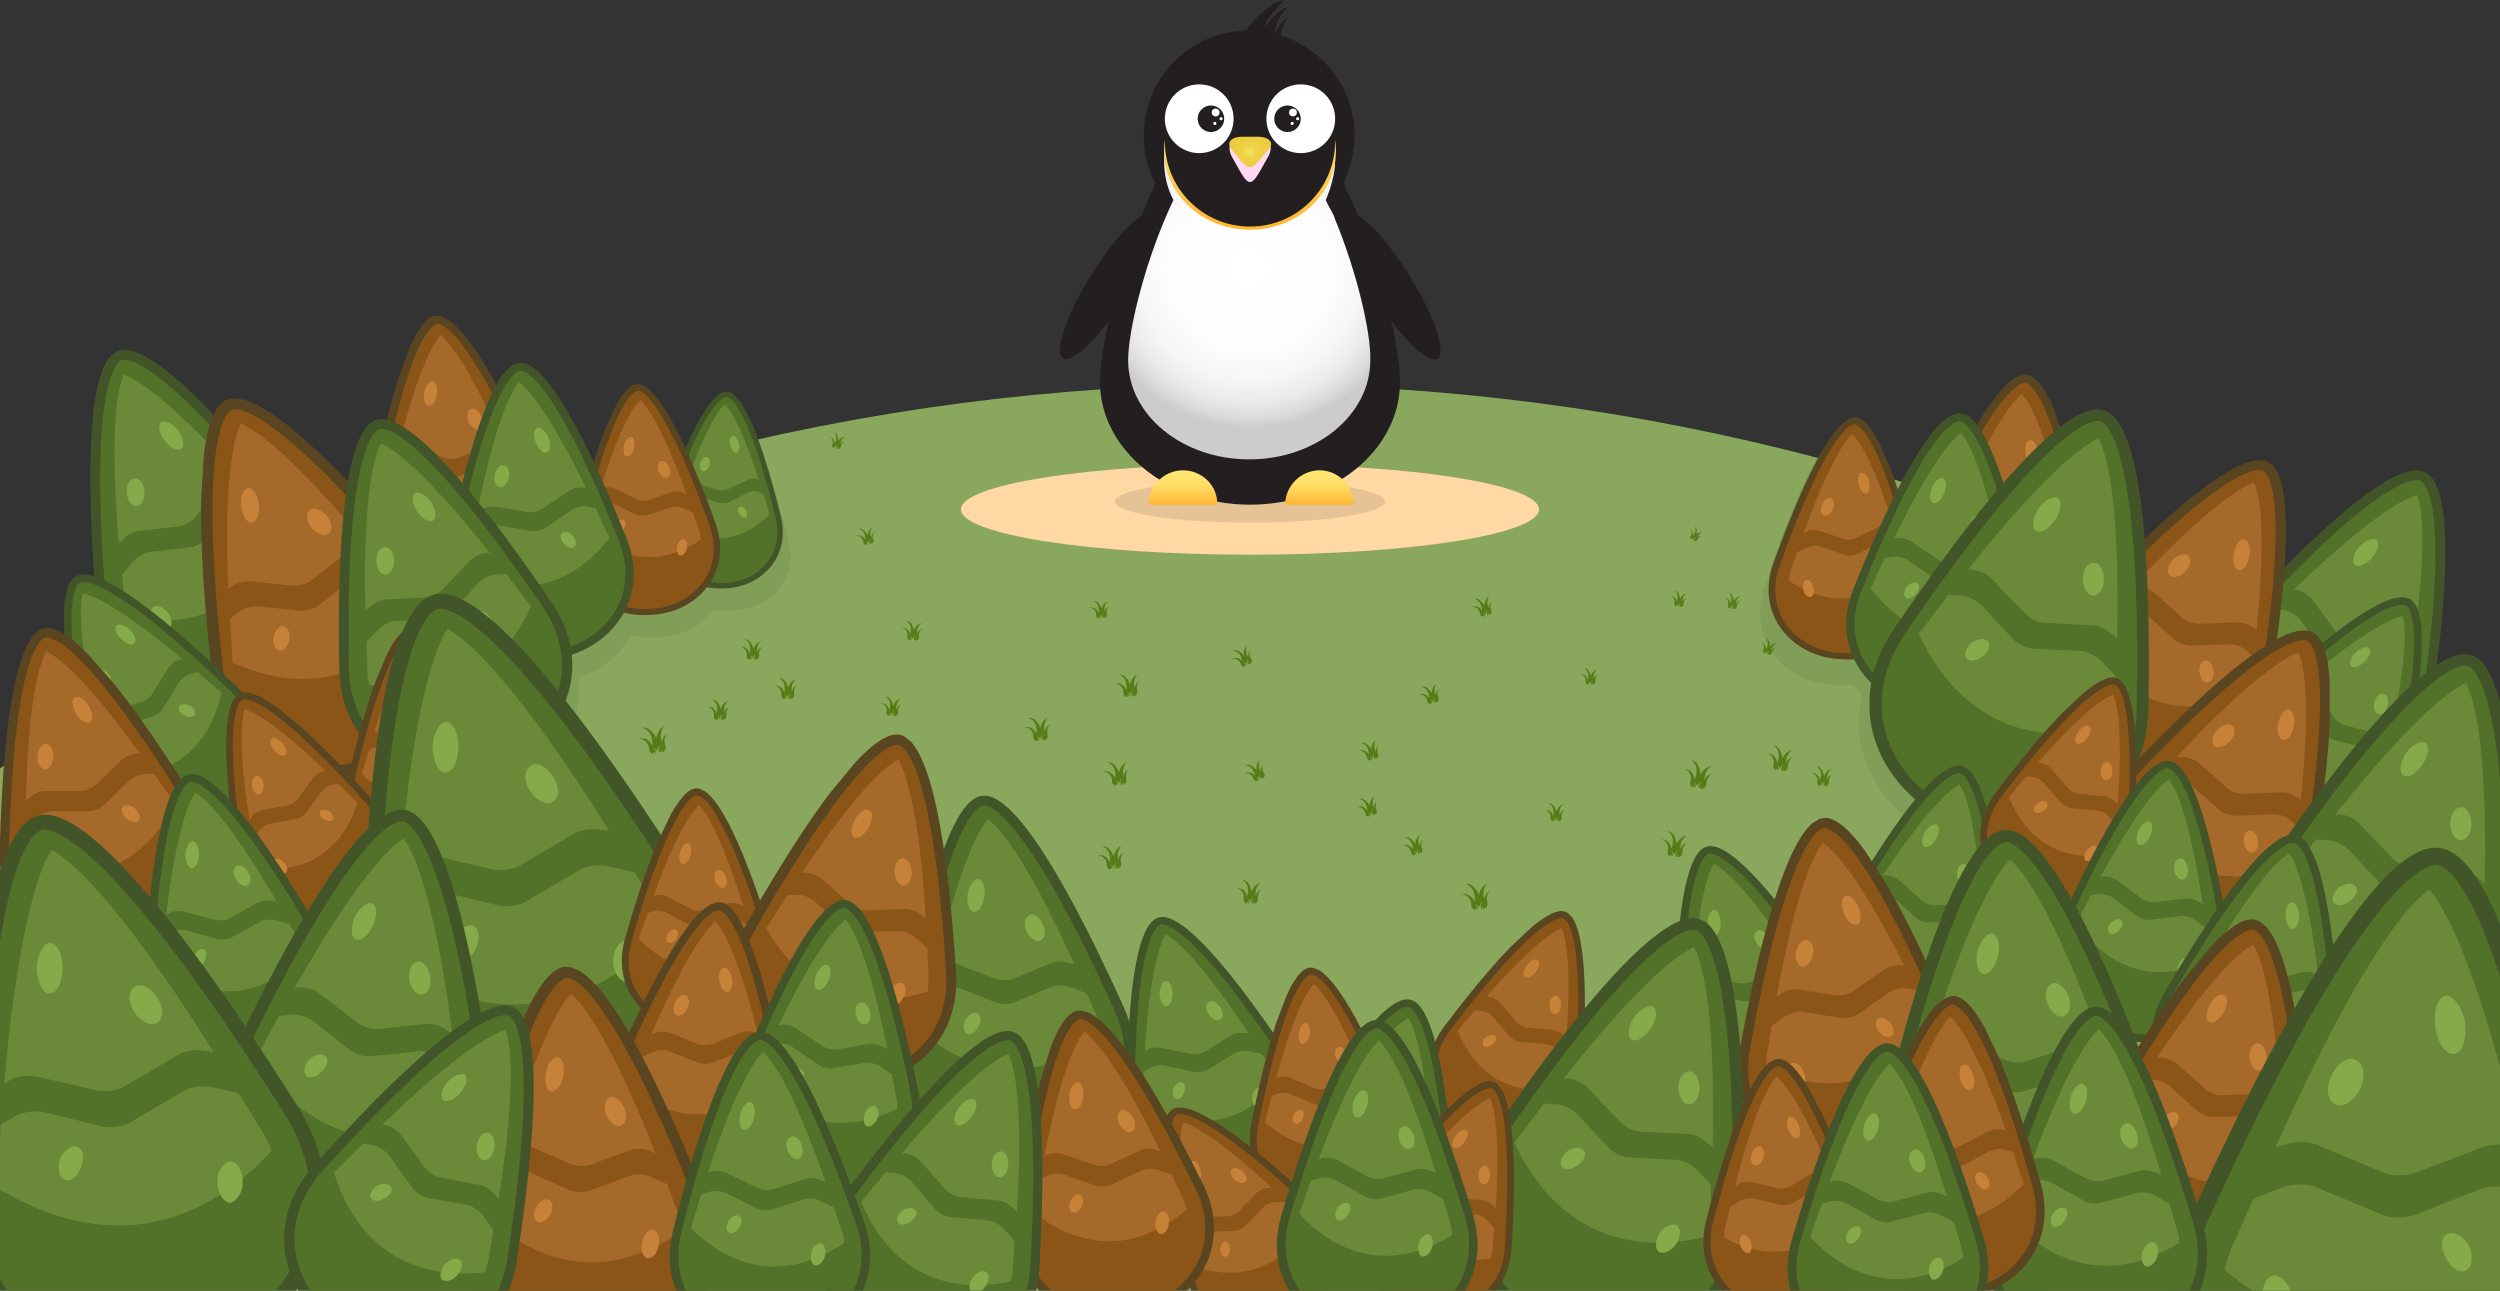 <svg xmlns="http://www.w3.org/2000/svg" xmlns:xlink="http://www.w3.org/1999/xlink" width="320" height="165.2" viewBox="0 0 320 165.2"><rect x="0" y="0" width="320" height="165.2" fill="#333333" stroke="none"/><symbol id="l" viewBox="-1.7 -1.5 3.5 3.1"><path fill="#567C18" d="M.8-.5c0 .1-.2 1.1.6 1.8C.7 1 .4.5.3.1.1.6-.2 1.5-1 1.5.2.8-.3-.6-.3-.6S-.5.5-1.7.4c.9-.1 1-1 1-1v-.5c0-.2.2-.4.5-.5 0 .1-.1.3-.2.3h-.1.1c.3 0 .4-.3.4-.3 0 .1 0 .4-.2.7.2-.1.3-.3.3-.4.1.2.2.5.5.6-.4-.3-.3-.8-.2-.8 0 0 .1.4.5.4-.3 0-.4-.3-.4-.4.4 0 .6.2.6.5v.5c0 .1.1.8.6.9C1 .3.8-.4.8-.5z"/></symbol><symbol id="f" viewBox="-17.9 -27.4 35.8 54.8"><path fill="#425529" d="M17.8-11.1C17.5-24.2 5.5-30-5-26.4c-10.7 3.2-17.1 14.8-9.8 25.6C.4 21.5 8.6 28.4 12.1 27.2c3.6-1 6.2-11.4 5.7-38.3z"/><path fill="#527129" d="M-4.1-25c-.1 0-.3.1-.4.1-.1 0-.3.1-.4.1-5.1 1.6-9.1 5.3-10.7 10-1.5 4.3-.7 9 2.1 13.2C5.8 26.7 11.1 26 11.6 25.8h.1c.5-.2 5.3-2.7 4.6-36.9-.1-5.1-2.3-9.4-6-12C6.4-25.9 1-26.6-4.1-25z"/><path d="M-4.8 6.8c.9 0 2-.6 2.6-1.2L2 1.2C2.6.6 3.7 0 4.6 0l6-.3c.9 0 2-.6 2.6-1.2l.6-.5c.4 18.9-1.6 24.2-2.4 25.6-1.4-.6-6-3.3-16.7-16.8h.5zM13.6-6.8l-1.9 2c-.6.6-1.8 1.2-2.6 1.2l-6 .3c-.9 0-2 .6-2.6 1.2l-4.1 4.4c-.6.6-1.8 1.2-2.6 1.2l-1.6.1C-9 2-10.2.4-11.6-1.4c3.2-6.9 10.3-15.5 24.8-12 .2.8.3 1.5.3 2.4 0 1.3.1 2.8.1 4.2z" fill="#6B8A39"/><path fill="#84AA4A" d="M5.8 13.1C5 12 4 11.4 3.4 11.8s-.4 1.6.3 2.8c.8 1.1 1.9 1.7 2.5 1.4.6-.5.4-1.7-.4-2.9zm6.3-7.5c0-1.2-.6-2.1-1.4-2.1-.7 0-1.3 1-1.3 2.1 0 1.2.6 2.1 1.4 2.1.7.1 1.3-.9 1.3-2.1zM-3.5-4.3c-.7-.6-1.7-.7-2-.2-.4.5 0 1.4.7 2 .8.5 1.7.6 2.1.1.4-.5 0-1.4-.8-1.9zM9.1-14.4c-.6-.9-1.6-1.3-2.2-1-.5.4-.5 1.5.1 2.4.6.9 1.6 1.3 2.2 1 .6-.4.5-1.5-.1-2.4z"/></symbol><symbol id="e" viewBox="-15.4 -21.2 30.8 42.4"><path fill="#5A4521" d="M-11.6 2.1c-7.1-7.7-3.5-17.7 4.6-21.5 7.9-4.2 18.1-1 20 9.3 3.7 21.3 2.8 29.9.2 31.1-2.7 1.4-10.1-3.2-24.8-18.9z"/><path fill="#8C5518" d="M-6.8-18.2c.1 0 .2-.1.3-.1.1-.1.2-.1.3-.2 3.8-1.9 8.2-2 11.7-.2 3.3 1.6 5.5 4.8 6.2 8.8 4.7 27.1 1.3 29.6.8 29.8-.4.2-4.5 1.4-23.2-18.7-2.8-3-3.9-6.6-3.3-10.2.7-3.9 3.4-7.3 7.2-9.2z"/><path d="M11.4-.3c-.5.5-1.5.8-2.2.8L4.4.3c-.7 0-1.7.3-2.2.8l-3.6 3.2c-.5.4-1.5.8-2.2.7h-.6C6.1 16.1 10.3 18 11.4 18.4c.5-1.1 1.7-5.2.3-18.9l-.3.2zM-6.8 2.2l2.2.1c.7 0 1.7-.3 2.2-.8l3.6-3.2c.5-.5 1.5-.8 2.2-.8l4.8.2c.7 0 1.7-.3 2.2-.8l.9-.8c-.2-1.6-.4-3.2-.6-5C5-11-3.8-12-10.3-2c.3.5.7 1 1.1 1.5.9 1 1.7 1.8 2.4 2.7z" fill="#A56929"/><path fill="#C68239" d="M8.8 9.3c-.2-1.1.1-2 .7-2.1.5-.1 1.1.7 1.3 1.8.2 1.1-.1 2-.7 2.1-.5.1-1.1-.7-1.3-1.8zM1 8.5c-.7-.7-.8-1.6-.4-2 .4-.4 1.3-.2 2 .5s.8 1.6.4 2c-.4.4-1.3.2-2-.5zM4.4-5.9c.1-.8.6-1.4 1.1-1.3.5.1.8.8.7 1.5-.1.8-.6 1.4-1.1 1.3s-.8-.8-.7-1.5zM-8.4-4.7c-.2-.9.2-1.7.7-1.8.5 0 1.1.6 1.2 1.5.2.9-.2 1.7-.7 1.8-.5 0-1.1-.6-1.2-1.5z"/></symbol><defs><path id="a" d="M0 46.2h320v119H0z"/></defs><clipPath id="b"><use xlink:href="#a" overflow="visible"/></clipPath><circle clip-path="url(#b)" fill="#89A85D" cx="160" cy="334.2" r="285"/><defs><path id="c" d="M0 31.2h320v134H0z"/></defs><clipPath id="d"><use xlink:href="#c" overflow="visible"/></clipPath><g clip-path="url(#d)"><use xlink:href="#e" width="30.8" height="42.4" x="-15.4" y="-21.2" transform="scale(-.686) rotate(47.003 80.322 -425.615)" overflow="visible"/><use xlink:href="#f" width="35.8" height="54.8" x="-17.9" y="-27.4" transform="matrix(.529 -.366 -.366 -.529 151.813 136.276)" overflow="visible"/><use xlink:href="#f" width="35.8" height="54.8" x="-17.9" y="-27.4" transform="matrix(.641 -.053 -.053 -.641 174.192 146.04)" overflow="visible"/><use xlink:href="#e" width="30.8" height="42.4" x="-15.4" y="-21.2" transform="matrix(-.641 -.245 .245 -.641 170.98 140.555)" overflow="visible"/><ellipse fill="#FFD8A4" cx="160" cy="65.2" rx="37" ry="5.8"/><path fill="#809E57" d="M304.9 103.5c1.8-1.9 3.2-4.4 3.8-7.6 4.1-22.7 3.3-31.9.4-33.3-2.2-1.2-7.7 1.6-18 11.4.5-8.1-.5-11.8-2.2-12.6-2-1-6.8 1.4-15.7 9.8-.9-11-2.9-15.8-5.2-16.5-1.4-.5-3.4.3-6.3 2.7-1.3-4.8-2.6-6.8-3.8-6.9-1.2-.2-3.2 1.6-6.1 6.5-.7-1-1.4-1.5-2-1.5-1.7-.2-4.3 2.3-8.1 9.3-2.4-6.5-4.4-9-5.8-9-2.1-.1-5.4 5-10.1 19.5-2.2 7.1 3.1 12.4 9.4 12.4.6 0 1.3 0 1.9-.1.4.5.8.9 1.2 1.3-2 8.8 3.9 16.9 12.5 19.5 7.4 2.6 15.5.4 19.8-5.6 3.8 1.4 8 1.2 11.3-.5.5 3.3 2.7 6.3 5.8 8.1 6.1 3.9 14.6 2.1 16.9-6.1.2-.4.2-.6.3-.8z"/><use xlink:href="#f" width="35.8" height="54.8" x="-17.9" y="-27.4" transform="matrix(.833 .112 .112 -.833 297.253 81.733)" overflow="visible"/><use xlink:href="#e" width="30.8" height="42.4" x="-15.4" y="-21.2" transform="matrix(1 0 0 -1 277.13 80.157)" overflow="visible"/><use xlink:href="#e" width="30.8" height="42.4" x="-15.4" y="-21.2" transform="scale(.686 -.686) rotate(23.197 420.68 782.877)" overflow="visible"/><use xlink:href="#e" width="30.8" height="42.4" x="-15.4" y="-21.2" transform="matrix(.76 -.273 -.273 -.76 255.13 67.538)" overflow="visible"/><use xlink:href="#f" width="35.8" height="54.8" x="-17.9" y="-27.4" transform="matrix(.662 -.146 -.146 -.662 246.911 72.691)" overflow="visible"/><use xlink:href="#f" width="35.8" height="54.8" x="-17.9" y="-27.4" transform="matrix(1 0 0 -1 257.197 79.733)" overflow="visible"/><use xlink:href="#f" width="35.8" height="54.8" x="-17.9" y="-27.4" transform="matrix(.63 .131 .131 -.63 297.26 92.233)" overflow="visible"/><use xlink:href="#e" width="30.8" height="42.4" x="-15.4" y="-21.2" transform="matrix(1 0 0 -1 282.806 101.918)" overflow="visible"/><use xlink:href="#f" width="35.8" height="54.8" x="-17.9" y="-27.4" transform="matrix(.641 -.053 -.053 -.641 244.768 116.124)" overflow="visible"/><use xlink:href="#f" width="35.8" height="54.8" x="-17.9" y="-27.4" transform="matrix(.529 -.366 -.366 -.529 221.973 127.205)" overflow="visible"/><use xlink:href="#e" width="30.8" height="42.4" x="-15.4" y="-21.2" transform="scale(1 -1) rotate(32.683 337.671 333.683)" overflow="visible"/><use xlink:href="#f" width="35.8" height="54.8" x="-17.9" y="-27.4" transform="matrix(1 0 0 -1 304.228 111.048)" overflow="visible"/><path fill="#809E57" d="M100.9 69.1c-2.9-11.7-5.3-15.9-6.9-16-1.2-.1-2.9 1.9-5.3 7.3-2.8-6-4.8-8.3-6.2-8.2-1.5.1-3.3 2.8-5.6 10-4.5-9.5-7.6-13-9.5-12.8-.9.1-1.9.9-2.9 2.8-3.6-6.5-6.1-9-7.7-8.7-1.8.2-4 3.9-6.2 13.2-.6-.1-1-.1-1.4 0-1.5.4-2.8 2.8-3.6 7.9-8.4-8.7-13.2-11.4-15.4-10.4-.6.3-1.2.9-1.7 1.9-6.5-6.9-10.4-9-12.4-8.3-2.8 1-4.4 9-3 28.9-1.1-.3-1.8-.3-2.4 0-2.1 1.1-2.4 8 1.4 24.9 1.9 8.2 10.2 10.3 16.3 6.6 3.3-1.8 5.6-4.9 6.1-8.3 4.3 2.8 10.2 3.2 15.3.8.3-.1.6-.3 1-.4 3.6 2.1 8.2 2.6 12.6 1.1 6.7-2 11.4-8 10.7-14.7 2.9-.9 5.3-2.8 6.7-5.4 1.1.3 2.3.4 3.4.3 2.9-.1 5.6-1.4 7.3-3.6.4.1.9.1 1.3.1 5 .5 9.5-3.4 8.1-9z"/><use xlink:href="#f" width="35.8" height="54.8" x="-17.9" y="-27.4" transform="rotate(-159.556 52.65 23.261) scale(.448)" overflow="visible"/><use xlink:href="#f" width="35.8" height="54.8" x="-17.9" y="-27.4" transform="matrix(-.839 .053 -.053 -.839 26.686 67.14)" overflow="visible"/><use xlink:href="#e" width="30.8" height="42.4" x="-15.4" y="-21.2" transform="rotate(-156.802 48.723 23.98) scale(.655)" overflow="visible"/><use xlink:href="#f" width="35.8" height="54.8" x="-17.9" y="-27.4" transform="scale(.841 -.841) rotate(25.438 409.363 257.264)" overflow="visible"/><use xlink:href="#f" width="35.8" height="54.8" x="-17.9" y="-27.4" transform="matrix(1 0 0 -1 205.427 144.85)" overflow="visible"/><use xlink:href="#e" width="30.8" height="42.4" x="-15.4" y="-21.2" transform="rotate(-160.237 35.257 24.778) scale(.808)" overflow="visible"/><use xlink:href="#f" width="35.8" height="54.8" x="-17.9" y="-27.4" transform="rotate(-167.527 38.882 29.26) scale(.678)" overflow="visible"/><use xlink:href="#e" width="30.8" height="42.4" x="-15.4" y="-21.2" transform="matrix(-1.12 -.068 .068 -1.12 42.354 75.597)" overflow="visible"/><use xlink:href="#f" width="35.8" height="54.8" x="-17.9" y="-27.4" transform="rotate(180 29.144 38.238) scale(.835)" overflow="visible"/><use xlink:href="#f" width="35.8" height="54.8" x="-17.9" y="-27.4" transform="rotate(168.284 5.862 45.734) scale(.643)" overflow="visible"/><use xlink:href="#e" width="30.8" height="42.4" x="-15.4" y="-21.2" transform="matrix(.701 -.624 -.624 -.701 9.394 103.39)" overflow="visible"/><use xlink:href="#e" width="30.8" height="42.4" x="-15.4" y="-21.2" transform="rotate(-156.802 37.431 42.589) scale(.655)" overflow="visible"/><use xlink:href="#e" width="30.8" height="42.4" x="-15.4" y="-21.2" transform="scale(.686 -.686) rotate(51.832 183.687 -21.737)" overflow="visible"/><use xlink:href="#f" width="35.8" height="54.8" x="-17.9" y="-27.4" transform="scale(.678 -.678) rotate(31.488 331.386 -17.892)" overflow="visible"/><use xlink:href="#f" width="35.8" height="54.8" x="-17.9" y="-27.4" transform="matrix(1.076 -.709 -.709 -1.076 61.732 113.984)" overflow="visible"/><use xlink:href="#f" width="35.8" height="54.8" x="-17.9" y="-27.4" transform="scale(1 -1) rotate(8.737 888.533 221.526)" overflow="visible"/><use xlink:href="#e" width="30.8" height="42.4" x="-15.4" y="-21.2" transform="scale(-.686) rotate(47.003 -21.267 -522.111)" overflow="visible"/><use xlink:href="#f" width="35.8" height="54.8" x="-17.9" y="-27.4" transform="matrix(1.076 -.709 -.709 -1.076 11.066 142.269)" overflow="visible"/><use xlink:href="#e" width="30.8" height="42.4" x="-15.4" y="-21.2" transform="matrix(-.618 -.299 .299 -.618 91.036 117.84)" overflow="visible"/><use xlink:href="#e" width="30.8" height="42.4" x="-15.4" y="-21.2" transform="rotate(-133.499 126.775 37.313) scale(.686)" overflow="visible"/><use xlink:href="#e" width="30.8" height="42.4" x="-15.4" y="-21.2" transform="matrix(-.684 .05 -.05 -.684 160.156 155.673)" overflow="visible"/><use xlink:href="#e" width="30.8" height="42.4" x="-15.4" y="-21.2" transform="rotate(-163.151 83 64.61) scale(.883)" overflow="visible"/><use xlink:href="#f" width="35.8" height="54.8" x="-17.9" y="-27.4" transform="matrix(.634 -.11 -.11 -.634 272.977 115.978)" overflow="visible"/><use xlink:href="#f" width="35.8" height="54.8" x="-17.9" y="-27.4" transform="scale(-.678) rotate(31.488 117.212 -855.535)" overflow="visible"/><use xlink:href="#e" width="30.8" height="42.4" x="-15.4" y="-21.2" transform="matrix(-.775 -.639 .639 -.775 112.05 118.784)" overflow="visible"/><use xlink:href="#e" width="30.8" height="42.4" x="-15.4" y="-21.2" transform="matrix(.76 -.273 -.273 -.76 87.942 135.06)" overflow="visible"/><use xlink:href="#e" width="30.8" height="42.4" x="-15.4" y="-21.2" transform="matrix(-1.044 -.411 .411 -1.044 77.458 151.11)" overflow="visible"/><use xlink:href="#f" width="35.8" height="54.8" x="-17.9" y="-27.4" transform="matrix(.983 -.376 -.376 -.983 254.948 137.538)" overflow="visible"/><use xlink:href="#e" width="30.8" height="42.4" x="-15.4" y="-21.2" transform="matrix(-.775 -.639 .639 -.775 285.49 142.443)" overflow="visible"/><use xlink:href="#f" width="35.8" height="54.8" x="-17.9" y="-27.4" transform="matrix(-1.348 -.642 .642 -1.348 311.15 152.99)" overflow="visible"/><use xlink:href="#f" width="35.8" height="54.8" x="-17.9" y="-27.4" transform="scale(.789 -.789) rotate(17.902 780.89 972.976)" overflow="visible"/><use xlink:href="#f" width="35.8" height="54.8" x="-17.9" y="-27.4" transform="matrix(.833 .112 .112 -.833 52.565 150.222)" overflow="visible"/><use xlink:href="#f" width="35.8" height="54.8" x="-17.9" y="-27.4" transform="scale(.678 -.678) rotate(12.472 987.87 603.325)" overflow="visible"/><use xlink:href="#f" width="35.8" height="54.8" x="-17.9" y="-27.4" transform="matrix(.786 .03 .03 -.786 119.385 153.107)" overflow="visible"/><use xlink:href="#f" width="35.8" height="54.8" x="-17.9" y="-27.4" transform="scale(.717 -.717) rotate(20.35 662.729 265.581)" overflow="visible"/><use xlink:href="#e" width="30.8" height="42.4" x="-15.4" y="-21.2" transform="scale(.727 -.727) rotate(28.656 569.239 504.317)" overflow="visible"/><use xlink:href="#e" width="30.8" height="42.4" x="-15.4" y="-21.2" transform="scale(.856 -.856) rotate(25.23 532.34 559.2)" overflow="visible"/><use xlink:href="#f" width="35.8" height="54.8" x="-17.9" y="-27.4" transform="scale(.718 -.718) rotate(17.938 849.664 948.072)" overflow="visible"/><use xlink:href="#f" width="35.8" height="54.8" x="-17.9" y="-27.4" transform="scale(.718 -.718) rotate(17.938 791.036 661.646)" overflow="visible"/></g><ellipse opacity=".1" cx="160" cy="64.2" rx="17.3" ry="2.7"/><path fill="#231F20" d="M173.4 26.6c-.4-1.2-1-1.9-1.4-3.2.8-1.7 1.4-4.1 1.4-6 0-7.3-5.8-13.2-13-13.5h-.5c-7.5 0-13.5 6-13.5 13.5 0 2.2.5 4.3 1.5 6.1-4.3 9-7.1 20.5-7.1 25.4 0 8.6 8.6 15.7 19.2 15.7s19.2-7 19.2-15.7c0-4.3-2.2-13.9-5.8-22.3z"/><radialGradient id="g" cx="160.01" cy="34.31" r="20.512" gradientUnits="userSpaceOnUse"><stop offset="0" stop-color="#FFF"/><stop offset=".515" stop-color="#FDFDFD"/><stop offset=".7" stop-color="#F6F6F6"/><stop offset=".833" stop-color="#EBEBEB"/><stop offset=".939" stop-color="#DADADA"/><stop offset="1" stop-color="#CCC"/></radialGradient><path fill="url(#g)" d="M170.9 28.1c-.3-1-.8-1.5-1.2-2.5.6-1.4 1.2-3.4 1.2-5 0-5.9-4.7-10.7-10.5-10.9h-.5c-6 0-10.9 4.9-10.9 10.9 0 1.8.4 3.5 1.2 5-3.5 7.3-5.8 16.6-5.8 20.5 0 7 6.9 12.7 15.5 12.7s15.5-5.7 15.5-12.7c.1-3.5-1.7-11.2-4.5-18z"/><linearGradient id="h" gradientUnits="userSpaceOnUse" x1="151.446" y1="60.234" x2="151.446" y2="64.644"><stop offset="0" stop-color="#FFE773"/><stop offset=".22" stop-color="#FFE36E"/><stop offset=".482" stop-color="#FFD960"/><stop offset=".765" stop-color="#FFC748"/><stop offset="1" stop-color="#FFB42E"/></linearGradient><path fill="url(#h)" d="M151.4 60.2c-2.4 0-4.4 2-4.4 4.4h8.8c.1-2.4-1.9-4.4-4.4-4.4z"/><linearGradient id="i" gradientUnits="userSpaceOnUse" x1="168.856" y1="60.234" x2="168.856" y2="64.644"><stop offset="0" stop-color="#FFE773"/><stop offset=".22" stop-color="#FFE36E"/><stop offset=".482" stop-color="#FFD960"/><stop offset=".765" stop-color="#FFC748"/><stop offset="1" stop-color="#FFB42E"/></linearGradient><path fill="url(#i)" d="M168.9 60.2c-2.4 0-4.4 2-4.4 4.4h8.8c0-2.4-2-4.4-4.4-4.4z"/><linearGradient id="j" gradientUnits="userSpaceOnUse" x1="160.009" y1="9.165" x2="160.009" y2="29.379"><stop offset="0" stop-color="#FFE773"/><stop offset=".22" stop-color="#FFE36E"/><stop offset=".482" stop-color="#FFD960"/><stop offset=".765" stop-color="#FFC748"/><stop offset="1" stop-color="#FFB42E"/></linearGradient><ellipse fill="url(#j)" cx="160" cy="19.3" rx="11" ry="10.1"/><circle fill="#231F20" cx="160" cy="18.1" r="10.9"/><circle fill="#FFF" cx="153.5" cy="15.2" r="4.4"/><circle fill="#231F20" cx="155" cy="15.2" r="1.7"/><circle fill="#FFF" cx="155.6" cy="14.4" r=".5"/><circle fill="#FFF" cx="156.3" cy="15.2" r=".2"/><circle fill="#FFF" cx="155.5" cy="15.8" r=".2"/><circle fill="#FFF" cx="166.5" cy="15.2" r="4.4"/><circle fill="#231F20" cx="164.8" cy="15.2" r="1.7"/><circle fill="#FFF" cx="165.5" cy="14.4" r=".5"/><circle fill="#FFF" cx="166.1" cy="15.2" r=".2"/><circle fill="#FFF" cx="165.4" cy="15.8" r=".2"/><path fill="#FFD8F4" d="M162.3 20.1l-.9 1.6c-.4.7-.9 1.6-1.4 1.6-.5 0-1-.9-1.4-1.6l-.9-1.6c-.5-.9-.4-1.7.2-2.2l1.6-.3h1.5c1.5-.1 2.1 1.1 1.3 2.5z"/><radialGradient id="k" cx="160.016" cy="19.439" r="2.339" gradientUnits="userSpaceOnUse"><stop offset="0" stop-color="#F7E563"/><stop offset=".095" stop-color="#F4DF5A"/><stop offset=".321" stop-color="#F0D44B"/><stop offset=".588" stop-color="#EECE43"/><stop offset="1" stop-color="#EDCC40"/></radialGradient><path fill="url(#k)" d="M160.9 17.5h-1.8c-1.6 0-2.2.8-1.4 1.7l.9 1.1c.4.5.9 1.1 1.4 1.1.5 0 1-.6 1.4-1.1l.9-1.1c.9-.9.2-1.7-1.4-1.7z"/><path fill="#231F20" d="M159.2 4.3s2.6-3.9 5.2-4.3c-2.8 2.8-2.4 3.4-2.4 3.4s1.4-2.1 2.8-2.5c-2 2.1-1.5 3.4-1.5 3.4s.2-1.2 1.6-2.1c-1.1 1.4-1.1 3.2-1.1 3.2"/><ellipse transform="rotate(32.031 141.865 36.53)" fill="#231F20" cx="141.9" cy="36.5" rx="2.6" ry="11"/><ellipse transform="scale(-1) rotate(-32.031 -127.285 620.529)" fill="#231F20" cx="178.1" cy="36.5" rx="2.6" ry="11"/><g><use xlink:href="#l" width="3.5" height="3.1" x="-1.7" y="-1.5" transform="scale(.832 -.832) rotate(25.42 319.573 373.203)" overflow="visible"/><use xlink:href="#l" width="3.5" height="3.1" x="-1.7" y="-1.5" transform="matrix(1.142 -.15 -.15 -1.142 188.99 114.696)" overflow="visible"/><use xlink:href="#l" width="3.5" height="3.1" x="-1.7" y="-1.5" transform="matrix(.596 .213 .213 -.596 226.325 82.796)" overflow="visible"/><use xlink:href="#l" width="3.5" height="3.1" x="-1.7" y="-1.5" transform="matrix(.819 .052 .052 -.819 233.243 99.371)" overflow="visible"/><use xlink:href="#l" width="3.5" height="3.1" x="-1.7" y="-1.5" transform="matrix(1.156 -.211 -.211 -1.156 83.702 94.673)" overflow="visible"/><use xlink:href="#l" width="3.5" height="3.1" x="-1.7" y="-1.5" transform="matrix(.611 .176 .176 -.611 107.123 56.438)" overflow="visible"/><use xlink:href="#l" width="3.5" height="3.1" x="-1.7" y="-1.5" transform="matrix(.714 -.149 -.149 -.714 110.87 68.613)" overflow="visible"/><use xlink:href="#l" width="3.5" height="3.1" x="-1.7" y="-1.5" transform="matrix(.47 .262 .262 -.47 216.984 68.383)" overflow="visible"/><use xlink:href="#l" width="3.5" height="3.1" x="-1.7" y="-1.5" transform="matrix(.998 .045 .045 -.998 159.94 114.152)" overflow="visible"/><use xlink:href="#l" width="3.5" height="3.1" x="-1.7" y="-1.5" transform="matrix(1.114 .201 .201 -1.114 217.339 99.168)" overflow="visible"/><use xlink:href="#l" width="3.5" height="3.1" x="-1.7" y="-1.5" transform="matrix(.762 -.051 -.051 -.762 140.784 77.998)" overflow="visible"/><use xlink:href="#l" width="3.5" height="3.1" x="-1.7" y="-1.5" transform="scale(.905 -.905) rotate(1.178 4790.675 5359.71)" overflow="visible"/><use xlink:href="#l" width="3.5" height="3.1" x="-1.7" y="-1.5" transform="matrix(.802 -.224 -.224 -.802 183.044 88.853)" overflow="visible"/><use xlink:href="#l" width="3.5" height="3.1" x="-1.7" y="-1.5" transform="matrix(.78 -.017 -.017 -.78 199.009 103.953)" overflow="visible"/><use xlink:href="#l" width="3.5" height="3.1" x="-1.7" y="-1.5" transform="matrix(1.015 -.112 -.112 -1.015 142.956 98.983)" overflow="visible"/><use xlink:href="#l" width="3.5" height="3.1" x="-1.7" y="-1.5" transform="scale(.832 -.832) rotate(25.42 359.617 368.721)" overflow="visible"/><use xlink:href="#l" width="3.5" height="3.1" x="-1.7" y="-1.5" transform="scale(.833 -.833) rotate(15.604 526.01 710.356)" overflow="visible"/><use xlink:href="#l" width="3.5" height="3.1" x="-1.7" y="-1.5" transform="matrix(.802 -.224 -.224 -.802 175.11 103.233)" overflow="visible"/><use xlink:href="#l" width="3.5" height="3.1" x="-1.7" y="-1.5" transform="matrix(1.015 -.112 -.112 -1.015 132.876 93.292)" overflow="visible"/><use xlink:href="#l" width="3.5" height="3.1" x="-1.7" y="-1.5" transform="matrix(.822 .045 .045 -.822 116.756 80.724)" overflow="visible"/><use xlink:href="#l" width="3.5" height="3.1" x="-1.7" y="-1.5" transform="matrix(.822 .045 .045 -.822 114.088 90.4)" overflow="visible"/><use xlink:href="#l" width="3.5" height="3.1" x="-1.7" y="-1.5" transform="matrix(.978 -.102 -.102 -.978 144.388 87.706)" overflow="visible"/><use xlink:href="#l" width="3.5" height="3.1" x="-1.7" y="-1.5" transform="scale(.833 -.833) rotate(15.604 454.014 784.85)" overflow="visible"/><use xlink:href="#l" width="3.5" height="3.1" x="-1.7" y="-1.5" transform="matrix(.692 .003 .003 -.692 203.456 86.576)" overflow="visible"/><use xlink:href="#l" width="3.5" height="3.1" x="-1.7" y="-1.5" transform="matrix(.645 .088 .088 -.645 214.855 76.662)" overflow="visible"/><use xlink:href="#l" width="3.5" height="3.1" x="-1.7" y="-1.5" transform="matrix(.634 .12 .12 -.634 221.73 76.93)" overflow="visible"/><use xlink:href="#l" width="3.5" height="3.1" x="-1.7" y="-1.5" transform="matrix(1.011 .14 .14 -1.011 227.855 97.087)" overflow="visible"/><use xlink:href="#l" width="3.5" height="3.1" x="-1.7" y="-1.5" transform="matrix(1.036 .135 .135 -1.036 214.31 108.064)" overflow="visible"/><use xlink:href="#l" width="3.5" height="3.1" x="-1.7" y="-1.5" transform="scale(.833 -.833) rotate(15.604 582.518 727.788)" overflow="visible"/><use xlink:href="#l" width="3.5" height="3.1" x="-1.7" y="-1.5" transform="scale(1.021 -1.021) rotate(6.307 1044.91 1210.937)" overflow="visible"/><use xlink:href="#l" width="3.5" height="3.1" x="-1.7" y="-1.5" transform="matrix(.871 .01 .01 -.871 96.207 83.132)" overflow="visible"/><use xlink:href="#l" width="3.5" height="3.1" x="-1.7" y="-1.5" transform="matrix(.884 -.001 -.001 -.884 92 90.823)" overflow="visible"/></g></svg>